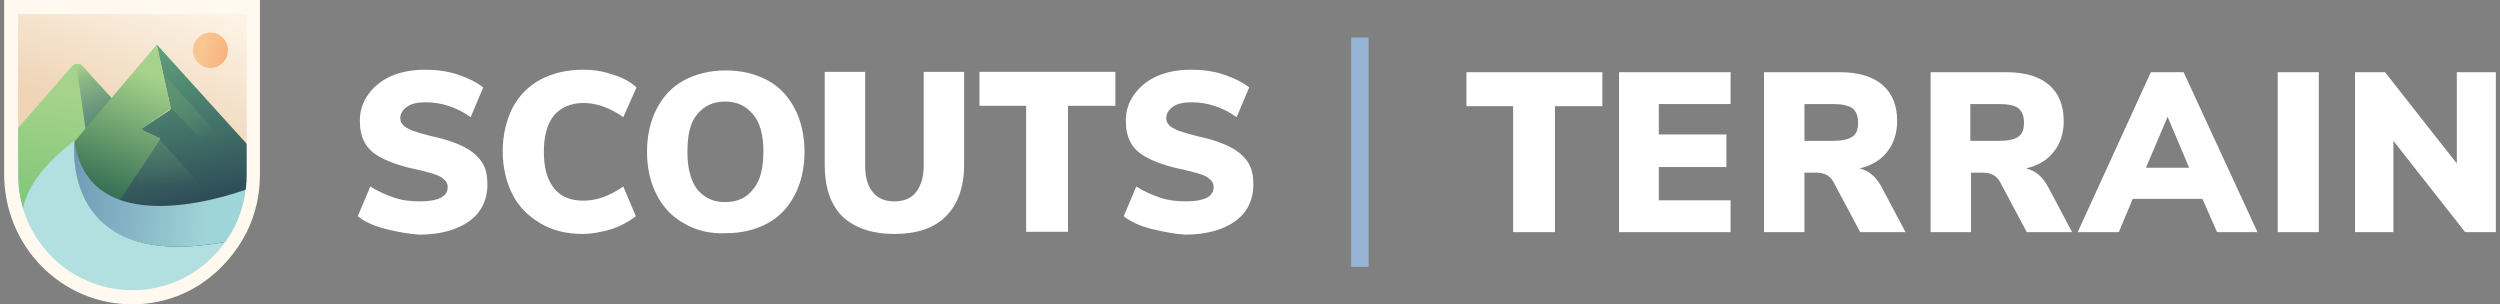 <svg width="230" height="28" viewBox="0 0 230 28" fill="none" xmlns="http://www.w3.org/2000/svg">
<rect x="0" y="0" width="230" height="28" fill="#808080" stroke="none"/>
<g clip-path="url(#clip0)">
<path d="M12.18 27.349C6.025 27.349 1.023 22.27 1.023 16.019V0.651H23.337V16.084C23.337 22.27 18.336 27.349 12.18 27.349Z" fill="url(#paint0_linear)"/>
<path d="M23.337 0.651V16.084C23.337 17.907 22.888 19.6 22.183 21.163C21.285 22.986 19.939 24.484 18.272 25.591C16.541 26.763 14.425 27.414 12.18 27.414C6.025 27.349 1.023 22.27 1.023 16.019V0.651H23.337Z" fill="url(#paint1_linear)"/>
<path d="M21.863 21.619C19.939 25.07 16.348 27.349 12.18 27.349C6.025 27.349 1.023 22.335 1.023 16.084V12.502L6.602 6.121C6.858 5.796 7.307 5.796 7.628 6.121L21.863 21.619Z" fill="url(#paint2_linear)"/>
<path d="M20.965 20.837C19.041 24.288 15.45 26.632 11.283 26.632C10.834 26.632 10.385 26.632 10 26.567L7.051 6.186C6.987 5.925 7.307 5.795 7.5 5.991L20.965 20.837Z" fill="url(#paint3_linear)"/>
<path d="M23.273 13.869V16.083C23.273 21.227 19.875 25.59 15.194 26.958L9.551 20.381L14.617 12.893C14.681 12.828 14.681 12.762 14.617 12.697L13.078 11.981C13.014 11.851 13.078 11.72 13.206 11.72L15.579 10.158C15.643 10.158 15.707 10.027 15.707 9.962L14.425 4.167H14.489L23.273 13.869Z" fill="url(#paint4_linear)"/>
<path d="M15.579 10.093L13.206 11.721C13.078 11.786 13.078 11.916 13.142 11.982L14.681 12.698C14.745 12.763 14.745 12.828 14.681 12.893L7.051 24.419C4.871 22.986 3.203 20.772 2.434 18.233L14.425 4.103L15.707 9.898C15.771 10.028 15.707 10.093 15.579 10.093Z" fill="url(#paint5_linear)"/>
<path d="M22.119 21.098C21.221 22.921 19.875 24.419 18.208 25.526L12.437 16.214L14.681 12.828L22.119 21.098Z" fill="url(#paint6_linear)"/>
<path d="M15.066 6.838L15.707 9.898L21.093 15.563L20.131 12.438L15.066 6.838Z" fill="url(#paint7_linear)"/>
<path d="M23.273 17.19C23.145 18.948 22.568 20.576 21.67 22.074H21.606C5.255 25.59 6.858 13.023 6.858 13.023C8.333 23.05 22.953 17.32 22.953 17.32L23.273 17.19Z" fill="url(#paint8_linear)"/>
<path d="M2.177 21.098C1.087 16.93 6.858 12.958 6.858 12.958C6.858 12.958 5.255 25.591 21.606 22.074H21.67C19.682 25.33 16.156 27.544 12.116 27.479C7.756 27.414 4.037 24.809 2.177 21.098Z" fill="#B2E0E1"/>
<path d="M19.362 6.252C20.247 6.252 20.965 5.523 20.965 4.624C20.965 3.725 20.247 2.996 19.362 2.996C18.477 2.996 17.759 3.725 17.759 4.624C17.759 5.523 18.477 6.252 19.362 6.252Z" fill="url(#paint9_linear)"/>
<path d="M12.18 28C5.64 28 0.382 22.66 0.382 16.019V0H23.914V16.019C23.914 17.907 23.53 19.665 22.696 21.358C21.734 23.247 20.323 24.874 18.592 26.047C16.669 27.349 14.425 28 12.18 28ZM1.664 1.302V16.084C1.664 21.944 6.345 26.698 12.18 26.698C14.232 26.698 16.22 26.112 17.887 25.005C19.49 23.963 20.708 22.53 21.606 20.837C22.311 19.34 22.696 17.777 22.696 16.084V1.302H1.664Z" fill="#FFF9EF"/>
<path d="M35.479 21.065C34.453 20.805 33.556 20.414 32.914 19.893L34.069 17.158C34.774 17.614 35.543 17.94 36.313 18.2C37.082 18.461 37.916 18.526 38.685 18.526C39.519 18.526 40.16 18.395 40.545 18.2C40.993 17.94 41.186 17.679 41.186 17.223C41.186 16.833 40.993 16.572 40.609 16.312C40.224 16.051 39.455 15.856 38.364 15.595C37.018 15.335 35.928 14.944 35.158 14.554C34.389 14.163 33.876 13.707 33.556 13.121C33.235 12.535 33.107 11.884 33.107 11.102C33.107 10.191 33.363 9.409 33.876 8.693C34.389 7.977 35.094 7.391 35.992 7C36.89 6.609 37.916 6.414 39.134 6.414C40.16 6.414 41.186 6.544 42.148 6.87C43.109 7.195 43.879 7.586 44.456 8.042L43.302 10.777C42.019 9.865 40.609 9.409 39.134 9.409C38.429 9.409 37.852 9.54 37.467 9.8C37.082 10.061 36.826 10.451 36.826 10.842C36.826 11.102 36.89 11.298 37.082 11.493C37.21 11.688 37.531 11.819 37.916 12.014C38.3 12.144 38.942 12.34 39.711 12.535C40.993 12.796 42.084 13.186 42.789 13.577C43.558 13.968 44.071 14.489 44.392 15.009C44.712 15.53 44.841 16.181 44.841 16.963C44.841 18.395 44.264 19.568 43.174 20.349C42.084 21.13 40.545 21.586 38.557 21.586C37.595 21.521 36.505 21.326 35.479 21.065Z" fill="white"/>
<path d="M49.714 20.544C48.624 19.893 47.726 19.047 47.149 17.875C46.572 16.768 46.251 15.4 46.251 13.902C46.251 12.405 46.572 11.102 47.149 9.93C47.726 8.823 48.624 7.912 49.714 7.326C50.804 6.74 52.15 6.414 53.625 6.414C54.587 6.414 55.485 6.544 56.382 6.87C57.28 7.13 57.985 7.521 58.562 8.042L57.344 10.777C56.126 9.93 54.908 9.475 53.689 9.475C52.535 9.475 51.638 9.865 50.996 10.582C50.355 11.363 50.034 12.47 50.034 13.968C50.034 15.465 50.355 16.572 50.996 17.354C51.638 18.135 52.535 18.461 53.689 18.461C54.908 18.461 56.126 18.005 57.344 17.158L58.498 19.893C57.921 20.349 57.216 20.74 56.318 21.065C55.421 21.326 54.523 21.521 53.561 21.521C52.086 21.521 50.804 21.195 49.714 20.544Z" fill="white"/>
<path d="M62.923 20.544C61.833 19.958 60.999 19.046 60.422 17.939C59.845 16.832 59.524 15.465 59.524 13.967C59.524 12.469 59.845 11.102 60.422 9.995C60.999 8.888 61.833 7.976 62.923 7.39C64.013 6.804 65.295 6.479 66.77 6.479C68.245 6.479 69.527 6.804 70.617 7.39C71.707 7.976 72.541 8.888 73.118 9.995C73.695 11.102 74.016 12.469 74.016 13.967C74.016 15.465 73.695 16.832 73.118 17.939C72.541 19.046 71.707 19.958 70.617 20.544C69.527 21.13 68.245 21.455 66.77 21.455C65.295 21.52 64.013 21.195 62.923 20.544ZM69.335 17.353C69.976 16.572 70.232 15.399 70.232 13.902C70.232 12.404 69.912 11.232 69.271 10.516C68.629 9.734 67.796 9.344 66.706 9.344C65.616 9.344 64.782 9.734 64.141 10.516C63.5 11.297 63.243 12.404 63.243 13.967C63.243 15.53 63.564 16.637 64.141 17.418C64.782 18.199 65.616 18.59 66.706 18.59C67.86 18.59 68.694 18.199 69.335 17.353Z" fill="white"/>
<path d="M77.478 19.893C76.388 18.786 75.875 17.223 75.875 15.14V6.609H79.594V15.27C79.594 16.312 79.85 17.158 80.299 17.679C80.748 18.265 81.454 18.526 82.287 18.526C83.121 18.526 83.826 18.265 84.275 17.679C84.724 17.093 84.98 16.312 84.98 15.27V6.609H88.699V15.14C88.699 17.223 88.122 18.786 87.032 19.893C85.942 21 84.339 21.521 82.287 21.521C80.171 21.521 78.568 20.935 77.478 19.893Z" fill="white"/>
<path d="M94.47 9.735H90.11V6.609H102.613V9.735H98.253V21.326H94.406V9.735H94.47Z" fill="white"/>
<path d="M105.948 21.065C104.922 20.805 104.024 20.414 103.383 19.893L104.537 17.158C105.242 17.614 106.012 17.94 106.781 18.2C107.551 18.461 108.384 18.526 109.154 18.526C109.987 18.526 110.628 18.395 111.013 18.2C111.398 18.005 111.654 17.679 111.654 17.223C111.654 16.833 111.462 16.572 111.077 16.312C110.692 16.051 109.923 15.856 108.833 15.595C107.486 15.335 106.396 14.944 105.627 14.554C104.857 14.163 104.344 13.707 104.024 13.121C103.703 12.535 103.575 11.884 103.575 11.102C103.575 10.191 103.832 9.409 104.344 8.693C104.857 7.977 105.563 7.391 106.46 7C107.358 6.609 108.384 6.414 109.602 6.414C110.628 6.414 111.654 6.544 112.616 6.87C113.578 7.195 114.347 7.586 114.924 8.042L113.77 10.777C112.488 9.865 111.077 9.409 109.602 9.409C108.897 9.409 108.32 9.54 107.935 9.8C107.551 10.061 107.294 10.451 107.294 10.842C107.294 11.102 107.358 11.298 107.551 11.493C107.679 11.688 107.999 11.819 108.384 12.014C108.769 12.144 109.41 12.34 110.179 12.535C111.462 12.796 112.552 13.186 113.257 13.577C114.027 13.968 114.54 14.489 114.86 15.009C115.181 15.53 115.309 16.181 115.309 16.963C115.309 18.395 114.732 19.568 113.642 20.349C112.552 21.13 111.013 21.586 109.025 21.586C108.063 21.521 107.038 21.326 105.948 21.065Z" fill="white"/>
<path d="M125.912 3.451H124.309V24.549H125.912V3.451Z" fill="#98B4D4"/>
<path d="M139.208 9.767H134.912V6.642H147.416V9.767H143.055V21.358H139.208V9.767Z" fill="white"/>
<path d="M148.954 6.642H159.214V9.572H152.609V12.372H158.829V15.367H152.609V18.428H159.214V21.358H148.954V6.642Z" fill="white"/>
<path d="M175.308 21.358H171.14L168.639 16.669C168.319 16.149 167.806 15.888 167.165 15.888H166.01V21.358H162.292V6.642H169.217C170.948 6.642 172.294 7.032 173.192 7.814C174.09 8.595 174.538 9.702 174.538 11.135C174.538 12.242 174.218 13.218 173.641 13.935C173.064 14.716 172.166 15.237 171.076 15.497C171.91 15.693 172.551 16.214 173.064 17.125L175.308 21.358ZM170.435 12.567C170.82 12.307 170.948 11.851 170.948 11.265C170.948 10.679 170.755 10.223 170.435 9.963C170.05 9.702 169.473 9.572 168.639 9.572H166.01V12.958H168.639C169.473 12.958 170.05 12.828 170.435 12.567Z" fill="white"/>
<path d="M190.633 21.358H186.465L183.964 16.669C183.644 16.149 183.131 15.888 182.489 15.888H181.335V21.358H177.616V6.642H184.541C186.273 6.642 187.619 7.032 188.517 7.814C189.414 8.595 189.863 9.702 189.863 11.135C189.863 12.242 189.543 13.218 188.966 13.935C188.389 14.716 187.491 15.237 186.401 15.497C187.234 15.693 187.876 16.214 188.389 17.125L190.633 21.358ZM185.696 12.567C186.08 12.307 186.208 11.851 186.208 11.265C186.208 10.679 186.016 10.223 185.696 9.963C185.375 9.702 184.734 9.572 183.9 9.572H181.271V12.958H183.9C184.734 12.958 185.375 12.828 185.696 12.567Z" fill="white"/>
<path d="M202.623 18.297H196.211L194.929 21.358H191.146L197.878 6.642H200.892L207.689 21.358H203.97L202.623 18.297ZM201.405 15.432L199.417 10.744L197.43 15.432H201.405Z" fill="white"/>
<path d="M209.548 6.642H213.331V21.358H209.548V6.642Z" fill="white"/>
<path d="M229.618 6.642V21.358H226.797L220.192 12.958V21.358H216.666V6.642H219.423L226.027 15.042V6.642H229.618Z" fill="white"/>
</g>
<defs>
<linearGradient id="paint0_linear" x1="6.284" y1="25.488" x2="16.892" y2="-2.75" gradientUnits="userSpaceOnUse">
<stop offset="0.491" stop-color="#EFD4B7"/>
<stop offset="1" stop-color="#FFF9EF"/>
</linearGradient>
<linearGradient id="paint1_linear" x1="6.284" y1="25.488" x2="16.892" y2="-2.75" gradientUnits="userSpaceOnUse">
<stop offset="0.491" stop-color="#EFD4B7"/>
<stop offset="1" stop-color="#FFF9EF"/>
</linearGradient>
<linearGradient id="paint2_linear" x1="9.062" y1="30.598" x2="12.818" y2="9.824" gradientUnits="userSpaceOnUse">
<stop offset="0.411" stop-color="#7BC577"/>
<stop offset="1" stop-color="#A6D38B"/>
</linearGradient>
<linearGradient id="paint3_linear" x1="13.426" y1="18.71" x2="7.93" y2="5.711" gradientUnits="userSpaceOnUse">
<stop offset="0.236" stop-color="#3D7370"/>
<stop offset="0.365" stop-color="#437771"/>
<stop offset="0.53" stop-color="#528376"/>
<stop offset="0.715" stop-color="#6B997D"/>
<stop offset="0.913" stop-color="#90BB85"/>
<stop offset="1" stop-color="#A6D38B"/>
</linearGradient>
<linearGradient id="paint4_linear" x1="13.222" y1="2.63" x2="18.301" y2="24.813" gradientUnits="userSpaceOnUse">
<stop stop-color="#64AB82"/>
<stop offset="0.953" stop-color="#1D304A"/>
</linearGradient>
<linearGradient id="paint5_linear" x1="6.227" y1="21.613" x2="14.844" y2="-0.189" gradientUnits="userSpaceOnUse">
<stop offset="0.065" stop-color="#165344"/>
<stop offset="0.703" stop-color="#A6D38B"/>
</linearGradient>
<linearGradient id="paint6_linear" x1="17.294" y1="17.072" x2="17.108" y2="-1.793" gradientUnits="userSpaceOnUse">
<stop stop-color="#A6D38B" stop-opacity="0"/>
<stop offset="0.935" stop-color="#165344"/>
</linearGradient>
<linearGradient id="paint7_linear" x1="12.446" y1="-1.033" x2="18.897" y2="12.898" gradientUnits="userSpaceOnUse">
<stop stop-color="#165344"/>
<stop offset="1" stop-color="#A6D38B" stop-opacity="0"/>
</linearGradient>
<linearGradient id="paint8_linear" x1="-15.269" y1="14.931" x2="19.14" y2="18.554" gradientUnits="userSpaceOnUse">
<stop offset="0.234" stop-color="#3D5D93"/>
<stop offset="1" stop-color="#9FD4D8"/>
</linearGradient>
<linearGradient id="paint9_linear" x1="18.583" y1="4.398" x2="22.944" y2="5.556" gradientUnits="userSpaceOnUse">
<stop stop-color="#F9C692"/>
<stop offset="1" stop-color="#F89E6A"/>
</linearGradient>
<clipPath id="clip0">
<rect width="229.236" height="28" fill="white" transform="translate(0.382)"/>
</clipPath>
</defs>
</svg>
